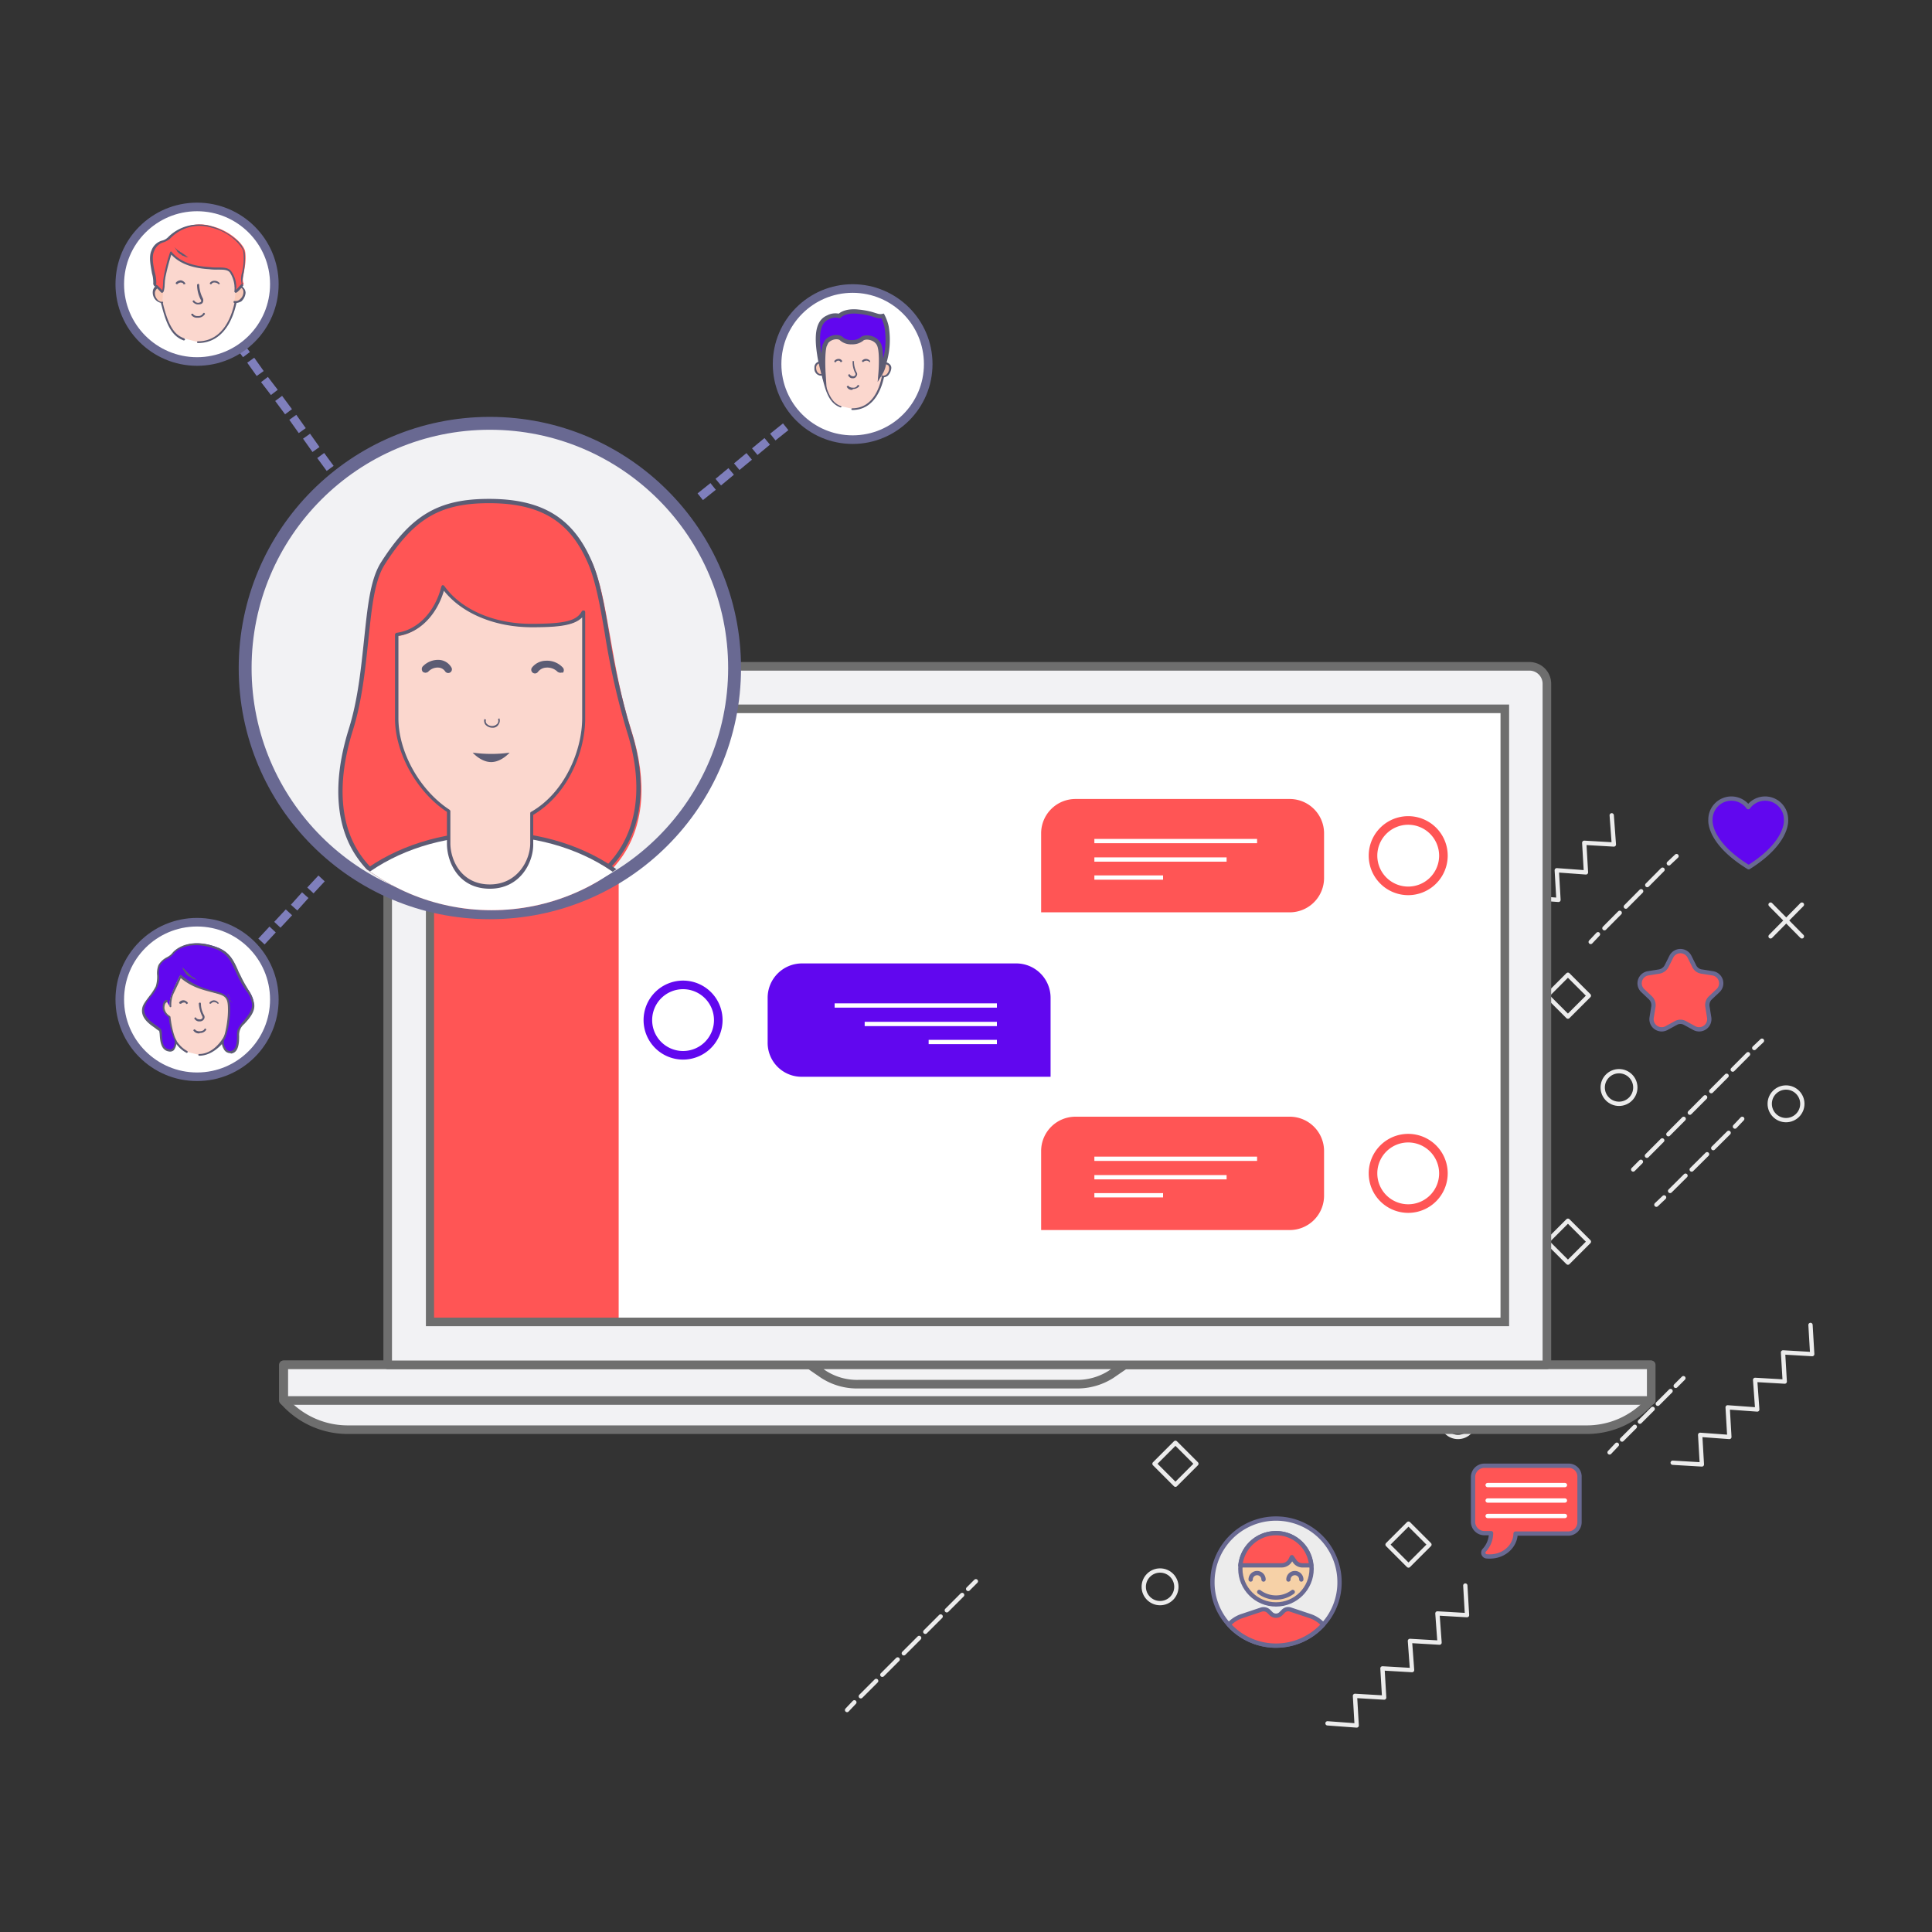<svg id="Calque_1" data-name="Calque 1" xmlns="http://www.w3.org/2000/svg" viewBox="0 0 450 450"><rect x="0" y="0" width="450" height="450" fill="#333333" stroke="none"/><defs><clipPath id="clip-path"><circle cx="114.5" cy="163" r="49" fill="none"/></clipPath><style>.cls-14,.cls-15,.cls-17,.cls-18,.cls-3{fill:none}.cls-2{fill:#f1bd19}.cls-2,.cls-3,.cls-7,.cls-8{stroke:#231f20}.cls-14,.cls-15,.cls-17,.cls-18,.cls-2,.cls-21,.cls-3,.cls-7,.cls-8{stroke-linecap:round;stroke-linejoin:round}.cls-7{fill:#ececec}.cls-32{stroke:#696992}.cls-8{fill:#f6d1a7}.cls-14,.cls-15,.cls-17,.cls-18{stroke:#ececec}.cls-15{stroke-dasharray:4.45 1.78}.cls-17,.cls-18{stroke-dasharray:5.06 2.02}.cls-21{fill:#f2f2f4;stroke:#6e6e6e;stroke-width:2px}.cls-32{stroke-width:2px;fill:#fff;stroke-miterlimit:10}.cls-23{fill:#f55}.cls-29{fill:#fbd7ce}.cls-30{fill:#5c5c74}.cls-33{fill:#facab8}.cls-35{fill:#edeff0}.cls-37{fill:#6107ef}</style></defs><path class="cls-2" d="M349.5 186h-19.7a2.65 2.65 0 00-2.6 2.6v10.5a2.65 2.65 0 002.6 2.6h1.6a6 6 0 01-1.6 4 .85.85 0 00.5 1.4c4.1.4 6.8-2.5 6.8-5.3h12.3a2.65 2.65 0 002.6-2.6v-10.5a2.47 2.47 0 00-2.5-2.7z"/><path class="cls-3" d="M330.6 190.4h18m-18 3.7h18m-18 3.6h18"/><path d="M312 368.5a14.53 14.53 0 01-3.8 9.9 14.8 14.8 0 01-22 0 14.53 14.53 0 01-3.8-9.9 14.8 14.8 0 0129.6 0z" stroke="#696992" fill="#ececec" stroke-linecap="round" stroke-linejoin="round"/><circle cx="297.2" cy="365.4" r="8.3" fill="#f6d1a7" stroke="#696992" stroke-linecap="round" stroke-linejoin="round"/><path d="M300.1 367.9a1.5 1.5 0 013 0m-11.8 0a1.5 1.5 0 013 0m-1 2.9a6.5 6.5 0 007.8 0" stroke="#696992" stroke-linecap="round" stroke-linejoin="round" fill="none"/><path class="cls-7" d="M349.9 287.7a14.25 14.25 0 01-3.6 9.4 13.93 13.93 0 01-10.4 4.7 13.77 13.77 0 01-10.4-4.7 14.25 14.25 0 01-3.6-9.4 14 14 0 1128 0z"/><circle class="cls-8" cx="335.9" cy="284.7" r="7.9"/><path d="M335.9 276.8a7.77 7.77 0 00-7.8 7.2h9.1a2.19 2.19 0 002-1.3l.3-.6.7.9a2.14 2.14 0 001.8.9h1.9a8.18 8.18 0 00-8-7.1z" fill="#d6a500" stroke-linecap="round" stroke-linejoin="round" stroke="#231f20"/><path class="cls-3" d="M338.7 287a1.4 1.4 0 012.8 0m-11.3 0a1.4 1.4 0 012.8 0m-.8 2.8a5.86 5.86 0 003.7 1.2 6.53 6.53 0 003.7-1.2"/><path d="M346.3 297.1a13.93 13.93 0 01-10.4 4.7 13.77 13.77 0 01-10.4-4.7 8.12 8.12 0 012.9-1.9l4.3-1.4a1.79 1.79 0 011.7.4l.5.5a1.69 1.69 0 002.3 0l.5-.5a1.73 1.73 0 011.7-.4l4.3 1.4a6.72 6.72 0 012.6 1.9z" fill="#424242" stroke-linecap="round" stroke-linejoin="round" stroke="#231f20"/><path class="cls-7" d="M274.1 268.9a14.17 14.17 0 01-3.7 9.6 14.34 14.34 0 01-10.7 4.8 14.46 14.46 0 01-14.4-14.4 14.4 14.4 0 0128.8 0z"/><circle class="cls-8" cx="259.7" cy="265.9" r="8.1"/><path d="M259.7 257.8a8 8 0 00-8 7.3h9.3a2.09 2.09 0 002-1.3l.3-.6.7.9a2.14 2.14 0 001.8.9h1.9a8 8 0 00-8-7.2z" fill="#ff8c56" stroke-linecap="round" stroke-linejoin="round" stroke="#231f20"/><path class="cls-3" d="M262.6 268.3a1.5 1.5 0 013 0m-11.6 0a1.5 1.5 0 113 0m-1.1 2.8a6.36 6.36 0 003.8 1.2 7.13 7.13 0 003.8-1.2"/><path d="M270.4 278.6a14.34 14.34 0 01-10.7 4.8 14.15 14.15 0 01-10.7-4.8 6.72 6.72 0 013-1.9l4.4-1.5a1.79 1.79 0 011.7.4l.5.5a1.69 1.69 0 002.3 0l.5-.5a1.73 1.73 0 011.7-.4l4.4 1.5a6.14 6.14 0 012.9 1.9z" fill="#add676" stroke-linecap="round" stroke-linejoin="round" stroke="#231f20"/><path d="M304.9 283a4.87 4.87 0 00-8.8-2.9 4.87 4.87 0 00-8.8 2.9s-.7 5.2 8.9 11.1c9.4-5.9 8.7-11.1 8.7-11.1z" fill="#ec6f39" stroke-linecap="round" stroke-linejoin="round" stroke="#231f20"/><path class="cls-14" d="M412.4 210.7l7.3 7.4m0-7.4l-7.3 7.4m-129.9 22.4l7.4 7.3m0-7.3l-7.4 7.3"/><circle class="cls-14" cx="270.2" cy="369.6" r="3.8"/><circle class="cls-14" cx="416" cy="257.1" r="3.8"/><circle class="cls-14" cx="339.6" cy="330.9" r="3.8"/><path class="cls-14" transform="rotate(-45 328.062 359.772)" d="M324.62 356.32h6.9v6.9h-6.9z"/><path class="cls-14" transform="rotate(-45 273.78 340.936)" d="M270.33 337.49h6.9v6.9h-6.9z"/><path class="cls-14" transform="rotate(-45 274.909 289.22)" d="M271.46 285.76h6.9v6.9h-6.9z"/><path class="cls-14" transform="rotate(-45 321.81 312.012)" d="M318.36 308.56h6.9v6.9h-6.9z"/><circle class="cls-14" cx="377.1" cy="253.3" r="3.8"/><circle class="cls-14" cx="330.2" cy="219.4" r="3.8"/><path class="cls-14" transform="rotate(-45 365.207 289.216)" d="M361.76 285.76h6.9v6.9h-6.9z"/><path class="cls-14" transform="rotate(-45 365.2 231.91)" d="M361.75 228.46h6.9v6.9h-6.9z"/><path class="cls-14" d="M341.3 369.3l.4 6.9-6.9-.4.5 6.8-6.9-.4.5 6.8-6.9-.4.4 6.8-6.8-.4.4 6.9-6.8-.5m112.5-92.8l.4 6.8-6.8-.4.4 6.8-6.9-.4.5 6.9-6.9-.5.4 6.9-6.8-.5.4 6.9-6.8-.4m-77.7-99.6l.4 6.8-6.8-.4.4 6.9-6.8-.5.4 6.9-6.9-.4.5 6.8-6.9-.4.4 6.8-6.8-.4m-14.7 27l.4 6.9-6.8-.5.4 6.9-6.8-.4.4 6.8-6.9-.4.5 6.8-6.9-.4.5 6.8-6.9-.4m-10.5-8.8l1.8-1.7"/><path class="cls-15" d="M225.5 320.5l17-17"/><path class="cls-14" d="M243.1 302.9l1.8-1.8m52.1-73l1.8-1.8"/><path class="cls-15" d="M300.1 225.1l16.9-17"/><path class="cls-14" d="M317.7 207.5l1.7-1.8M301.9 233l1.8-1.7"/><path stroke-dasharray="5.03 2.01" stroke="#ececec" stroke-linecap="round" stroke-linejoin="round" fill="none" d="M305.1 229.8l9.3-9.2"/><path class="cls-14" d="M315.1 219.9l1.8-1.8m63.5 54.3l1.8-1.8"/><path class="cls-17" d="M383.6 269.2l24.3-24.4"/><path class="cls-14" d="M408.6 244.1l1.8-1.7m-24.6 38.2l1.8-1.7"/><path class="cls-18" d="M389 277.4l14.4-14.3"/><path class="cls-14" d="M404.1 262.4l1.7-1.8m-145.6 69.1l1.7-1.8"/><path class="cls-18" d="M263.4 326.5l14.3-14.3"/><path class="cls-14" d="M278.4 311.4l1.8-1.7m56.1 8.3l1.8-1.8"/><path class="cls-18" d="M339.5 314.8l14.3-14.4"/><path class="cls-14" d="M354.6 299.7l1.7-1.7m-41.2-23.2l1.7-1.8"/><path class="cls-18" d="M318.3 271.6l14.3-14.3"/><path class="cls-14" d="M333.3 256.6l1.8-1.8m-27.6 14.5l1.8-1.8"/><path stroke-dasharray="4.84 1.94" stroke="#ececec" stroke-linecap="round" stroke-linejoin="round" fill="none" d="M310.6 266.1l8.9-8.9"/><path class="cls-14" d="M320.2 256.6l1.8-1.8m53.4-64.9l.5 6.8-6.9-.4.4 6.9-6.8-.5.4 6.9-6.8-.5.4 6.9-6.9-.4.5 6.8-6.9-.4m27.2-2.6l1.7-1.8"/><path class="cls-18" d="M373.7 216.2l14.3-14.4"/><path class="cls-14" d="M388.7 201.1l1.8-1.7M197.3 398.3l1.7-1.8"/><path class="cls-17" d="M200.5 395.1l24.3-24.3"/><path class="cls-14" d="M225.5 370.1l1.8-1.8m147.6-30l1.7-1.8"/><path stroke-dasharray="4.21 1.68" stroke="#ececec" stroke-linecap="round" stroke-linejoin="round" fill="none" d="M377.8 335.3l11.9-11.9"/><path class="cls-14" d="M390.3 322.8l1.8-1.8"/><path class="cls-7" d="M350.1 248.6h-28.4a2 2 0 01-2-2V231a2 2 0 012-2h28.4a2 2 0 012 2v15.7a1.92 1.92 0 01-2 1.9z"/><path class="cls-2" d="M319.7 233.5h32.4v2.9h-32.4z"/><path class="cls-7" d="M321.4 243.2h10.1v1.4h-10.1zm12.5 0H344v1.4h-10.1z"/><path class="cls-21" d="M369.6 333H81a19.82 19.82 0 01-14.5-6.3l-.5-.5v-8.3h318.5v8.3l-.5.5a19.6 19.6 0 01-14.4 6.3z"/><path class="cls-21" d="M66.1 317.9h318.5v8.3H66.1z"/><path class="cls-21" d="M225.3 322.4h25.3a14.62 14.62 0 008.2-2.3l3.2-2.2h-73.4l3.2 2.2a14.39 14.39 0 008.2 2.3zm135-4.5h-270V159.3a4.06 4.06 0 014.1-4.1h261.8a4.06 4.06 0 014.1 4.1z"/><path stroke-miterlimit="10" fill="#fff" stroke-width="2" stroke="#6e6e6e" d="M100.2 165.1h250.3v142.8H100.2z"/><path class="cls-23" d="M101.1 166.1h43v140.8h-43z"/><circle cx="114.1" cy="155.6" r="57" fill="#f2f2f4"/><circle cx="114.1" cy="155.6" r="57" stroke-width="3" stroke-miterlimit="10" stroke="#696992" fill="none"/><g clip-path="url(#clip-path)"><path class="cls-23" d="M147.1 170.3c7.6 23.8-3.6 41.8-32.9 41.8-30.9 0-39.9-18-32.6-41.8 4.6-15 2.8-31.4 7.5-38.8 6.7-10.6 12.8-14.7 25-14.7 11.6 0 18.9 3.7 23.7 14 3.9 8.2 4.3 24.1 9.3 39.5z"/><path d="M113.9 116.7c-11.6 0-17.8 3.7-24.7 14.5-2.5 3.9-3.1 10.3-3.9 17.8-.7 6.5-1.4 14-3.6 21-3.9 12.5-3 22.9 2.3 30 5.5 7.5 15.6 11.2 29.9 11.2 14 0 24.3-4.1 30-11.9 5.4-7.4 6.3-17.6 2.5-29.4a173.48 173.48 0 01-5-22.2c-1.2-7.1-2.3-13.2-4.3-17.4-4.3-9.5-11.3-13.6-23.2-13.6z" stroke="#5c5c74" stroke-miterlimit="10" fill="none"/><path d="M72.3 225.9c0-17.5 18.9-31.7 42.1-31.7s42.1 14.2 42.1 31.7" stroke="#5d5c74" stroke-miterlimit="10" fill="#fff"/><path class="cls-29" d="M123.9 146c-9 0-16.8-3.7-20.6-9-1.5 6.1-5.7 10.5-10.8 11.2v19.5c0 7.5 4.7 16.9 12.1 21.6v7.5c0 4.2 2.6 10.1 9.6 10.1 6.7 0 9.8-5.9 9.8-10.1v-7c7.9-4.5 12.1-14.3 12.1-22.1v-24.8c-1.3 2.4-4.5 3.1-12.2 3.1z"/><path class="cls-30" d="M114.1 207c-7.4 0-10-6.3-10-10.5v-7.4c-7-4.6-12.1-13.7-12.1-21.8v-19.5c0-.2.2-.3.3-.4 4.9-.6 9-4.8 10.5-10.8q.15-.3.3-.3a.52.52 0 01.4.2c3.9 5.5 11.6 8.8 20.2 8.8 7.9 0 10.6-.7 11.8-2.9.1-.2.3-.2.5-.2s.3.2.3.4v24.8c0 7.4-3.8 17.5-12.1 22.4v6.7c.1 4.3-3 10.5-10.1 10.5zm-21.3-58.9v19.2c0 7.9 5 16.8 11.9 21.3.1.1.2.2.2.3v7.5c0 3.9 2.5 9.6 9.2 9.6 6.4 0 9.4-5.6 9.4-9.6v-7c0-.1.1-.3.2-.3 7.9-4.5 11.9-14.4 11.9-21.8v-23.5c-1.9 1.9-5.5 2.3-11.7 2.3-8.6 0-16.3-3.2-20.5-8.5-1.7 5.7-5.7 9.8-10.6 10.5z"/><path class="cls-30" d="M118.7 175.3s-1.9 2.2-4.3 2.2-4.3-2.2-4.3-2.2a30.69 30.69 0 004.3.3 28.94 28.94 0 004.3-.3zm-4-5.8a2.14 2.14 0 01-1.7-.8 1.64 1.64 0 01-.2-1.2l.4.1a1 1 0 00.1.9 1.7 1.7 0 002.6 0 1.15 1.15 0 00.1-1l.3-.2a1.39 1.39 0 01-.1 1.3 1.51 1.51 0 01-1.5.9zm-15.6-12.8a1.42 1.42 0 01-.6-.2 1 1 0 01-.1-1.2 4.93 4.93 0 013.9-1.6 3.51 3.51 0 012.8 1.7.86.86 0 11-1.4 1 2 2 0 00-1.5-.9 3 3 0 00-2.5 1 1.42 1.42 0 01-.6.2zm31.4 0a1.42 1.42 0 01-.6-.2 3.39 3.39 0 00-2.7-1 2.56 2.56 0 00-1.9 1 .86.86 0 01-1.4-1 4.17 4.17 0 013.2-1.6 5 5 0 014 1.6.91.91 0 010 1.2c-.2-.1-.4 0-.6 0z"/></g><path d="M76.9 109.1l-2.2-3m-1.1-1.4l-2.2-3.1m-1-1.3l-2.2-3.1m-1-1.3l-2.3-3.1m-1-1.4l-2.3-3m-1-1.4l-2.2-3.1m-1-1.3l-2.3-3.1M57 223.3l2.7-2.8m1.2-1.2l2.6-2.8m1.1-1.1l2.7-2.9m1.2-1.1l2.6-2.9m1.2-1.1l2.6-2.8m88.2-88.9l3-2.4m1.2-1l3-2.5m1.3-1.1l2.9-2.4m1.3-1.1l2.9-2.4m1.3-1l3-2.4" stroke="#7f7fbc" stroke-miterlimit="10" stroke-width="2" fill="none"/><circle class="cls-32" cx="198.6" cy="84.8" r="17.6"/><path class="cls-33" d="M192.4 85.7a1.33 1.33 0 11-2.6 0 1.3 1.3 0 012.6 0z"/><path class="cls-30" d="M191.1 87.5a1.62 1.62 0 01-1.4-1.8 1.34 1.34 0 011.4-1.5 1.39 1.39 0 011.4 1.5 1.54 1.54 0 01-1.4 1.8zm0-2.9a1 1 0 00-1 1.1c0 .8.5 1.4 1 1.4s1-.6 1-1.4a.89.89 0 00-1-1.1z"/><path class="cls-29" d="M195.8 94.6c-2.2-.8-3.2-3-4-6.3a18.12 18.12 0 01-.7-5.4c0-5.5 2.9-7.6 7.4-7.6s7.6 1.2 7.6 6.7c0 8.3-2.7 13.2-7.6 13.2"/><path class="cls-30" d="M198.5 95.5a.2.2 0 110-.4c4.7 0 7.4-4.7 7.4-12.9 0-5.4-3-6.5-7.4-6.5a7.66 7.66 0 00-5.3 1.7c-1.3 1.2-1.9 3.1-1.9 5.7a17.69 17.69 0 00.7 5.4c1.1 4.3 2.3 5.5 3.9 6.1.1.1.2.2.1.2s-.2.2-.2.1c-2.3-.8-3.3-3-4.1-6.3a17.94 17.94 0 01-.7-5.5c0-5.2 2.5-7.8 7.6-7.8 4.1 0 7.9.8 7.9 6.9-.1 8.4-3 13.3-8 13.3z"/><path class="cls-30" d="M198.6 88.1h-.2a1.07 1.07 0 01-.8-.6c-.1-.1 0-.2.1-.3s.2 0 .3.1a.69.69 0 00.5.3.57.57 0 00.7-.2.45.45 0 000-.5 5.31 5.31 0 01-.6-2.7c0-.1.1-.2.2-.1s.2.1.1.2a5.66 5.66 0 00.6 2.4.75.75 0 010 .9.87.87 0 01-.9.5zm-4.1-3.7c-.1 0-.1 0-.1-.1a.19.19 0 010-.3 1.28 1.28 0 011-.4.84.84 0 01.7.4c.1.1.1.2-.1.3s-.2.1-.3-.1a.52.52 0 00-.4-.2.71.71 0 00-.6.3c-.1.1-.1.1-.2.1zm8.1 0c-.1 0-.1 0-.1-.1a1.08 1.08 0 00-.7-.3 1.42 1.42 0 00-.6.2.22.22 0 11-.4-.2 1.23 1.23 0 01.8-.4 1.28 1.28 0 011 .4.19.19 0 010 .3zm-4.1 6.4a1.21 1.21 0 01-1.2-.6c-.1-.1-.1-.2.1-.3s.2-.1.3.1a1.49 1.49 0 001 .3 1 1 0 001-.5.22.22 0 01.4.2 1.84 1.84 0 01-1.4.6z"/><path class="cls-33" d="M205.5 87.7a2 2 0 001.9-1.9c.1-1-.9-1.3-1.6-1.2"/><path class="cls-30" d="M205.6 87.9h-.1a.2.2 0 110-.4 1.33 1.33 0 001-.3 2 2 0 00.6-1.4 1.17 1.17 0 00-.2-.7 1.8 1.8 0 00-1.1-.3.2.2 0 010-.4 1.59 1.59 0 011.4.4 1.16 1.16 0 01.4 1 3 3 0 01-.8 1.7 1.92 1.92 0 01-1.2.4z"/><circle class="cls-32" cx="45.9" cy="66.2" r="18"/><circle class="cls-32" cx="45.9" cy="232.8" r="18"/><path class="cls-29" d="M42.8 78.8c-2.8-1-3.9-3.8-5-7.6a23.24 23.24 0 01-.8-6.7c0-6.7 3.5-9.3 9.2-9.3s9.4 1.4 9.4 8.3c0 10.2-3.4 16.2-9.4 16.2"/><path class="cls-30" d="M46.1 79.9a.2.2 0 010-.4c5.8 0 9.2-5.9 9.2-15.9 0-6.7-3.7-8-9.2-8-2.9 0-5 .6-6.5 2.1s-2.3 3.9-2.3 7a25.36 25.36 0 00.8 6.6c1.4 5.4 2.9 6.8 4.8 7.5.1.1.2.2.2.3s-.2.2-.3.2c-2.8-1-4-3.7-5.1-7.9a22.17 22.17 0 01-.9-6.7c0-6.4 3-9.5 9.4-9.5 5 0 9.6 1 9.6 8.5-.1 10.1-3.6 16.2-9.7 16.2z"/><path class="cls-30" d="M46.2 70.9h-.3a1.82 1.82 0 01-1-.6.22.22 0 01.4-.2 1.08 1.08 0 00.6.4 1.1 1.1 0 00.9-.2c.1-.2.1-.3-.1-.6a7.73 7.73 0 01-.8-3.4c.1-.1.2-.2.3-.2s.2.2.2.3a7.48 7.48 0 00.8 3 1.08 1.08 0 010 1.1c-.1.2-.4.4-1 .4zm-5-4.7c-.1 0-.1 0-.2-.1a.19.19 0 010-.3 1.46 1.46 0 011.2-.5 1.59 1.59 0 01.9.6c.1.1.1.3-.1.3s-.3.1-.3-.1-.3-.2-.5-.3a1.14 1.14 0 00-.8.3c-.1.1-.1.1-.2.1zm9.8 0c-.1 0-.1 0-.2-.1a1.4 1.4 0 00-.9-.3.71.71 0 00-.6.3.22.22 0 01-.4-.2 1.23 1.23 0 011-.5 1.5 1.5 0 011.2.5.19.19 0 010 .3zM46 74a1.56 1.56 0 01-1.4-.6c-.1-.1-.1-.3.1-.3s.3-.1.3.1a1.25 1.25 0 001.1.4 1.21 1.21 0 001.2-.6c.1-.1.2-.2.3-.1s.2.2.1.3a1.88 1.88 0 01-1.7.8z"/><path class="cls-33" d="M37.8 70.4a2.16 2.16 0 01-1.9-2.5 1.69 1.69 0 012.2-1.2"/><path class="cls-30" d="M37.8 70.6a2.47 2.47 0 01-1.6-.8 2.52 2.52 0 01-.6-2 1.68 1.68 0 01.6-1.1 2.44 2.44 0 011.9-.2c.1.1.2.2.2.3s-.2.2-.3.2a1.7 1.7 0 00-1.4.2 1.58 1.58 0 00-.5.8 2.16 2.16 0 00.5 1.7 1.41 1.41 0 001.2.6c.1 0 .2.1.2.3z"/><path class="cls-33" d="M54.6 70.3a2.33 2.33 0 002.3-2.3 1.44 1.44 0 00-1.9-1.4"/><path class="cls-30" d="M54.8 70.6h-.2c-.1 0-.2-.1-.2-.3s.1-.2.3-.2a1.34 1.34 0 001.2-.4 2.14 2.14 0 00.8-1.7 1.14 1.14 0 00-.3-.8 1.57 1.57 0 00-1.4-.3c-.1 0-.2-.1-.3-.2s.1-.2.2-.3a2 2 0 011.8.6 1.85 1.85 0 01.5 1.2 3 3 0 01-1 2 3.26 3.26 0 01-1.4.4z"/><path d="M365.4 341.4h-19.7a2.65 2.65 0 00-2.6 2.6v10.5a2.65 2.65 0 002.6 2.6h1.6a6 6 0 01-1.6 4 .85.85 0 00.5 1.4c4.1.4 6.8-2.5 6.8-5.3h12.3a2.65 2.65 0 002.6-2.6V344a2.5 2.5 0 00-2.5-2.6zm-68.2 15.7a8.35 8.35 0 00-8.3 7.5h9.6a2.33 2.33 0 002.1-1.3l.3-.6.7 1a2.2 2.2 0 001.9.9h1.9a8.19 8.19 0 00-8.2-7.5zm11 21.3a14.8 14.8 0 01-22 0 7.24 7.24 0 013.1-2l4.5-1.5a1.73 1.73 0 011.7.4l.5.5a1.63 1.63 0 002.4 0l.5-.5a1.57 1.57 0 011.7-.4l4.5 1.5a7.24 7.24 0 013.1 2zm85.3-155.6l1.1 2.2a2.25 2.25 0 001.8 1.3l2.5.4a2.35 2.35 0 011.3 4l-1.8 1.7a2.29 2.29 0 00-.7 2.1l.4 2.5a2.37 2.37 0 01-3.4 2.5l-2.2-1.2a2.17 2.17 0 00-2.2 0l-2.2 1.2a2.37 2.37 0 01-3.4-2.5l.4-2.5a2.38 2.38 0 00-.7-2.1l-1.8-1.7a2.35 2.35 0 011.3-4l2.5-.4a2.42 2.42 0 001.8-1.3l1.1-2.2a2.37 2.37 0 014.2 0z" fill="#f55" stroke="#696992" stroke-linecap="round" stroke-linejoin="round"/><path class="cls-23" d="M300.4 212.5h-57.9v-18.4a8 8 0 018-8h49.9a8 8 0 018 8v10.4a8 8 0 01-8 8zm27.6-4a9.2 9.2 0 119.2-9.2 9.21 9.21 0 01-9.2 9.2zm0-16.4a7.2 7.2 0 107.2 7.2 7.21 7.21 0 00-7.2-7.2zm-27.6 94.4h-57.9v-18.4a8 8 0 018-8h49.9a8 8 0 018 8v10.4a8 8 0 01-8 8zm27.6-4a9.2 9.2 0 119.2-9.2 9.21 9.21 0 01-9.2 9.2zm0-16.4a7.2 7.2 0 107.2 7.2 7.21 7.21 0 00-7.2-7.2zM39.8 58.8c1.3 1.4 3.6 3.2 9 3.6 2.4.2 4.1-.2 4.9.8a7.08 7.08 0 011.2 4.7c-.1.6 1.9-1.8 1.9-1.8-.8-1.2.8-3.9.3-7.5-.2-1.5-3.3-4.8-7.7-5.9a9.77 9.77 0 00-9.9 2.6c-1.1 1-2.6.6-3.8 3-1 2.2.7 6.3.4 7.6-.1.6.4.4 1.6 1.9.5.6.6-1.8.6-3.1a48.41 48.41 0 011.5-5.9z"/><path class="cls-30" d="M54.9 68.2a.35.35 0 01-.2-.1c-.1-.1-.1-.1-.1-.2a6.81 6.81 0 00-1.1-4.5c-.6-.6-1.4-.6-2.9-.6a13.43 13.43 0 01-1.9-.1c-5.1-.3-7.5-2-8.8-3.4a53.62 53.62 0 00-1.4 5.4c0 .2-.1.6-.1.8-.1 2-.2 2.7-.7 2.7-.1 0-.2-.1-.3-.2a12.94 12.94 0 00-1.2-1.2.87.87 0 01-.5-.9 7 7 0 00-.3-2.2c-.3-1.8-.8-3.9-.1-5.4a3.64 3.64 0 012.6-2.3 2.92 2.92 0 001.2-.7 10 10 0 017.1-3 10.32 10.32 0 013 .4 15.36 15.36 0 015.5 2.9 6 6 0 012.3 3.3 18.67 18.67 0 01-.3 4.9c-.2 1.1-.4 2.1-.1 2.5a.19.19 0 010 .3c-1.3 1.6-1.6 1.6-1.7 1.6zm-8.5-15.6a9.4 9.4 0 00-6.8 3 5 5 0 01-1.4.8 3.29 3.29 0 00-2.3 2.1c-.6 1.3-.2 3.4.2 5.1a8.35 8.35 0 01.3 2.5c-.1.2-.1.2.3.4l1.1 1.1a11.49 11.49 0 00.2-2.1c0-.3.1-.6.1-.8a41 41 0 011.5-5.9.22.22 0 01.2-.2c.1 0 .2 0 .2.1 1.2 1.4 3.4 3.2 8.7 3.5a10.87 10.87 0 001.8.1c1.5 0 2.6 0 3.3.8a6.31 6.31 0 011.2 4.4c.3-.3.8-.9 1.3-1.4a5 5 0 01.1-2.7 14 14 0 00.3-4.7c-.2-1.4-3.2-4.7-7.5-5.7a9 9 0 00-2.8-.4z"/><path class="cls-30" d="M40.6 57.6l.1.1a.35.35 0 00.2.1l.2.2c.1.1.2.1.2.2s.2.1.3.2.2.1.3.2.2.2.3.2.2.1.3.2.2.1.3.2.2.1.3.2.2.1.2.2a.31.31 0 00.2.1c.1.1.1.1.2.1a.31.31 0 00.2.1h-.4a.37.37 0 01-.3-.1c-.1 0-.2-.1-.3-.1a.37.37 0 00-.3-.1c-.1-.1-.2-.1-.3-.2s-.2-.2-.3-.2-.2-.2-.3-.2l-.3-.3c-.1-.1-.2-.2-.2-.3s-.1-.2-.2-.3a.31.31 0 01-.1-.2c-.1-.1-.1-.1-.1-.2z"/><path class="cls-35" d="M56.2 233.9c0 1-.6 1.9-1.4 1.9a2 2 0 01-1.8-1.9 2 2 0 011.8-1.9c.7 0 1.4.9 1.4 1.9z"/><path class="cls-30" d="M54.7 236a2.1 2.1 0 010-4.2 1.93 1.93 0 011.7 2.1 1.86 1.86 0 01-1.7 2.1zm0-3.7a1.6 1.6 0 000 3.2c.7 0 1.2-.7 1.2-1.6a1.35 1.35 0 00-1.2-1.6z"/><path class="cls-35" d="M39.7 235.5a1.8 1.8 0 01-1.7 1.9 1.9 1.9 0 110-3.8 1.74 1.74 0 011.7 1.9z"/><path class="cls-30" d="M38.1 237.7a2.2 2.2 0 010-4.4 2.11 2.11 0 011.9 2.2 2 2 0 01-1.9 2.2zm0-3.9a1.83 1.83 0 00-1.7 1.7 1.91 1.91 0 001.7 1.7 1.58 1.58 0 001.4-1.7 1.65 1.65 0 00-1.4-1.7z"/><path class="cls-29" d="M43.5 245c-2-1-3.4-3.4-4.4-6.8-.6-2-2.3-1.9-2.3-4.5a9.52 9.52 0 019.6-9.8c5 0 8.3 1.3 8.3 7.4 0 9.2-4.1 14.4-8.3 14.4"/><path class="cls-30" d="M46.4 245.9a.2.2 0 010-.4c3.9 0 8.1-5 8.1-14.2 0-5.9-3.2-7.1-8.1-7.1a9.27 9.27 0 00-9.4 9.5 3.27 3.27 0 001.1 2.5 3.68 3.68 0 011.2 1.9c.9 3.4 2.3 5.6 4.3 6.7.1.1.2.2.1.3s-.2.2-.3.1c-2.1-1.1-3.6-3.4-4.5-7a4 4 0 00-1-1.7 3.52 3.52 0 01-1.2-2.8 9.43 9.43 0 013-7.3 10.21 10.21 0 016.9-2.6c4.5 0 8.6 1 8.6 7.6a20.17 20.17 0 01-2.6 10.7c-1.8 2.4-4 3.8-6.2 3.8z"/><path class="cls-30" d="M46.5 237.9h-.3a1.39 1.39 0 01-.9-.6c-.1-.1 0-.2.1-.3s.2 0 .3.1a.75.75 0 00.6.3.78.78 0 00.8-.2.45.45 0 000-.5 7.87 7.87 0 01-.8-3c.1-.1.2-.2.3-.2s.2.2.2.3a5.36 5.36 0 00.7 2.6.91.91 0 010 1 1.1 1.1 0 01-1 .5z"/><path d="M416 190.9a4.87 4.87 0 00-8.8-2.9 4.87 4.87 0 00-8.8 2.9s-.7 5.2 8.9 11.1c9.4-5.9 8.7-11.1 8.7-11.1z" fill="#6107ef" stroke="#696992" stroke-linecap="round" stroke-linejoin="round"/><path class="cls-37" d="M186.8 250.8h57.9v-18.4a8 8 0 00-8-8h-49.9a8 8 0 00-8 8v10.4a7.9 7.9 0 008 8zm-27.7-4a9.2 9.2 0 119.2-9.2 9.21 9.21 0 01-9.2 9.2zm0-16.4a7.2 7.2 0 107.2 7.2 7.21 7.21 0 00-7.2-7.2z"/><path d="M205.9 84.7a18.4 18.4 0 00.6-8.6 10.34 10.34 0 00-.9-2.5c-1.4.3-1.8-.6-5.6-1-2.7-.3-4 .5-4.5 1a3.55 3.55 0 00-2.6.3c-1.7.7-3 2.6-2.1 8.5a29.57 29.57 0 001 4.5s-.3-4.7.3-6.5a.31.31 0 00.1-.2l.3-.6c1-1.2 2.9-1.4 3.6-.6a3.39 3.39 0 002.3.7 3.5 3.5 0 002.3-.7c.8-.8 3.4-.4 4.1 1.4s.3 6.5.3 6.5a6 6 0 00.8-2.2z" fill="#6107ef" stroke="#5c5c74" stroke-miterlimit="10"/><path class="cls-37" d="M39.5 234.4a6.63 6.63 0 01.5-2.8 41.92 41.92 0 011.9-4.3c2.9 2.6 5.9 3.2 8.5 3.9s2.9 1.5 2.9 4.1-.8 6.1-1.3 6.7.2 3.1 1.8 2.9c2.2-.3 1.6-3.6 1.9-5 .2-1.2 3.9-3.8 3.4-6.3-.3-2.2-1.3-2.7-3-5.9-1.5-3-1.9-5.6-5.4-7-5.8-2.2-9.3-.1-10.3 1.2-.9 1.1-2.6 1.4-3.2 2.8-.8 1.7.2 3-.6 4.9s-3 3.6-3.2 5.3c-.3 2.9 3.8 4.5 4 5.1.2.8-.3 4.2 1.9 4.6 1.9.3 1.6-2.2 1.6-2.2a17 17 0 01-1.4-5.6 2.31 2.31 0 01-1.4-1.9c-.1-1.4.7-1.7.7-1.7"/><path class="cls-30" d="M53.6 245.3a1.68 1.68 0 01-1.5-1c-.5-.8-.6-1.9-.2-2.3.5-.7 1.2-4.1 1.2-6.7s-.3-3.3-2.7-3.9c-.2-.1-.5-.1-.7-.2-2.3-.6-5-1.2-7.6-3.4-.3.8-1.4 3-1.8 3.9a6.81 6.81 0 00-.4 2.7.2.2 0 11-.4 0 6.14 6.14 0 01.5-2.9c.3-1.1 1.9-4.2 1.9-4.3s.1-.1.2-.1.1 0 .2.1a16.88 16.88 0 007.6 3.6c.2.1.5.1.7.2 2.6.7 3 1.7 3 4.3s-.8 6.2-1.4 6.9a2.38 2.38 0 00.3 1.9 1.27 1.27 0 001.2.7c1.4-.2 1.5-2.1 1.5-3.6a4.87 4.87 0 01.1-1.2 6.27 6.27 0 011.2-1.9c1-1.2 2.4-2.8 2.2-4.3a6.25 6.25 0 00-1.4-3.1 24 24 0 01-1.6-2.7c-.3-.6-.6-1.3-.9-1.9-1-2.1-1.7-3.9-4.4-5-5.9-2.2-9.2 0-9.9 1a4.19 4.19 0 01-1.5 1.2 3.59 3.59 0 00-1.7 1.5 5.58 5.58 0 00-.3 2.2 5.24 5.24 0 01-.3 2.7 9.63 9.63 0 01-1.6 2.5 6.18 6.18 0 00-1.5 2.7c-.2 1.9 1.7 3.2 3 4.1.6.5 1 .7 1 1a2.79 2.79 0 01.1 1c.1 1.3.1 3.2 1.7 3.4a.78.78 0 00.8-.2c.5-.4.5-1.4.5-1.8a19 19 0 01-1.4-5.5 2.74 2.74 0 01-1.4-2.1c-.1-1.7.8-1.9.9-1.9s.2.1.3.2-.1.2-.2.3-.6.2-.6 1.4a2.46 2.46 0 001.2 1.8l.2.2c.4 3.7 1.3 5.5 1.4 5.5v.1a3.25 3.25 0 01-.6 2.2 1.31 1.31 0 01-1.2.3c-1.9-.3-2-2.6-2.1-3.9 0-.3-.1-.7-.1-.8s-.6-.4-.9-.7c-1.3-.9-3.4-2.3-3.1-4.5.1-1 .9-1.9 1.7-3a12.76 12.76 0 001.5-2.3 8 8 0 00.3-2.5 5.28 5.28 0 01.3-2.4 4.72 4.72 0 011.9-1.8 3.81 3.81 0 001.4-1.1c.9-1.1 4.4-3.6 10.5-1.2 2.8 1.1 3.7 3 4.7 5.2.2.6.6 1.2.9 1.9.6 1.2 1.1 2 1.5 2.7a8.06 8.06 0 011.4 3.3c.3 1.8-1.1 3.4-2.3 4.7a3.28 3.28 0 00-1.2 2.8c0 1.6-.1 3.9-1.9 4.1-.1-.1-.1-.1-.2-.1z"/><path class="cls-30" d="M42 233.8c-.1 0-.1 0-.2-.1a.19.19 0 010-.3 1.19 1.19 0 011.1-.4 1.37 1.37 0 01.8.5c.1.1.1.2-.1.3s-.2.1-.3-.1a.52.52 0 00-.4-.2c-.2 0-.6.1-.7.3zm8.8 0c-.1 0-.1 0-.2-.1a1.14 1.14 0 00-.8-.3.86.86 0 00-.6.3.37.37 0 01-.3.1c-.1 0-.1-.2-.1-.3a1.62 1.62 0 01.9-.5 1.27 1.27 0 011.1.5q.3.15 0 .3zm-4.4 6.9a1.49 1.49 0 01-1.3-.6c-.1-.1-.1-.2.1-.3s.2-.1.3.1a1.49 1.49 0 001 .3c.5 0 1-.2 1.1-.5.1-.1.2-.2.3-.1s.2.2.1.3a1.61 1.61 0 01-1.4.7zm-3.9-15.4l.2.2.2.2.2.2.2.2.3.3.3.3.3.3.3.3c.1.1.2.2.3.2s.2.2.3.2.2.1.3.2.2.1.2.2.1.1.2.1a.31.31 0 00.2.1h-.2c-.1 0-.2 0-.2-.1s-.2-.1-.3-.1-.1-.1-.2-.1-.1-.1-.2-.1-.2-.1-.3-.2-.2-.1-.4-.2-.1-.1-.2-.1h-.1c-.2-.2-.5-.4-.6-.6s-.2-.2-.2-.3-.1-.2-.2-.3-.1-.2-.2-.3a.31.31 0 01-.1-.2 1 1 0 01-.1-.4zm11.6 8.3a.1.1 0 00-.1-.1.1.1 0 00-.1-.1.35.35 0 01-.1-.2c0-.1-.1-.1-.1-.2s-.1-.1-.1-.2-.1-.1-.1-.2-.1-.1-.1-.2-.1-.1-.1-.2-.1-.1-.1-.2-.1-.1-.1-.2-.1-.1-.1-.2-.1-.1-.1-.2a.1.1 0 00-.1-.1l-.1-.1a829303603196.71 829303603196.71 0 00.2.2l.1.1.1.1.1.1c.1.1.1.1.1.2s.1.1.1.2a.31.31 0 01.1.2.9.9 0 01.1.5v.4c.5.1.5.3.5.4z"/><path d="M346.5 345.9h18m-18 3.6h18m-18 3.6h18" stroke="#fff" stroke-linecap="round" stroke-linejoin="round" fill="none"/><path d="M254.9 195.9h37.9m-37.9 4.3h30.8m-30.8 4.2h16m-16 65.5h37.9m-37.9 4.3h30.8m-30.8 4.2h16m-38.7-44.2h-37.8m37.8 4.3h-30.8m30.8 4.2h-15.9" stroke="#fff" stroke-miterlimit="10" fill="none"/></svg>
